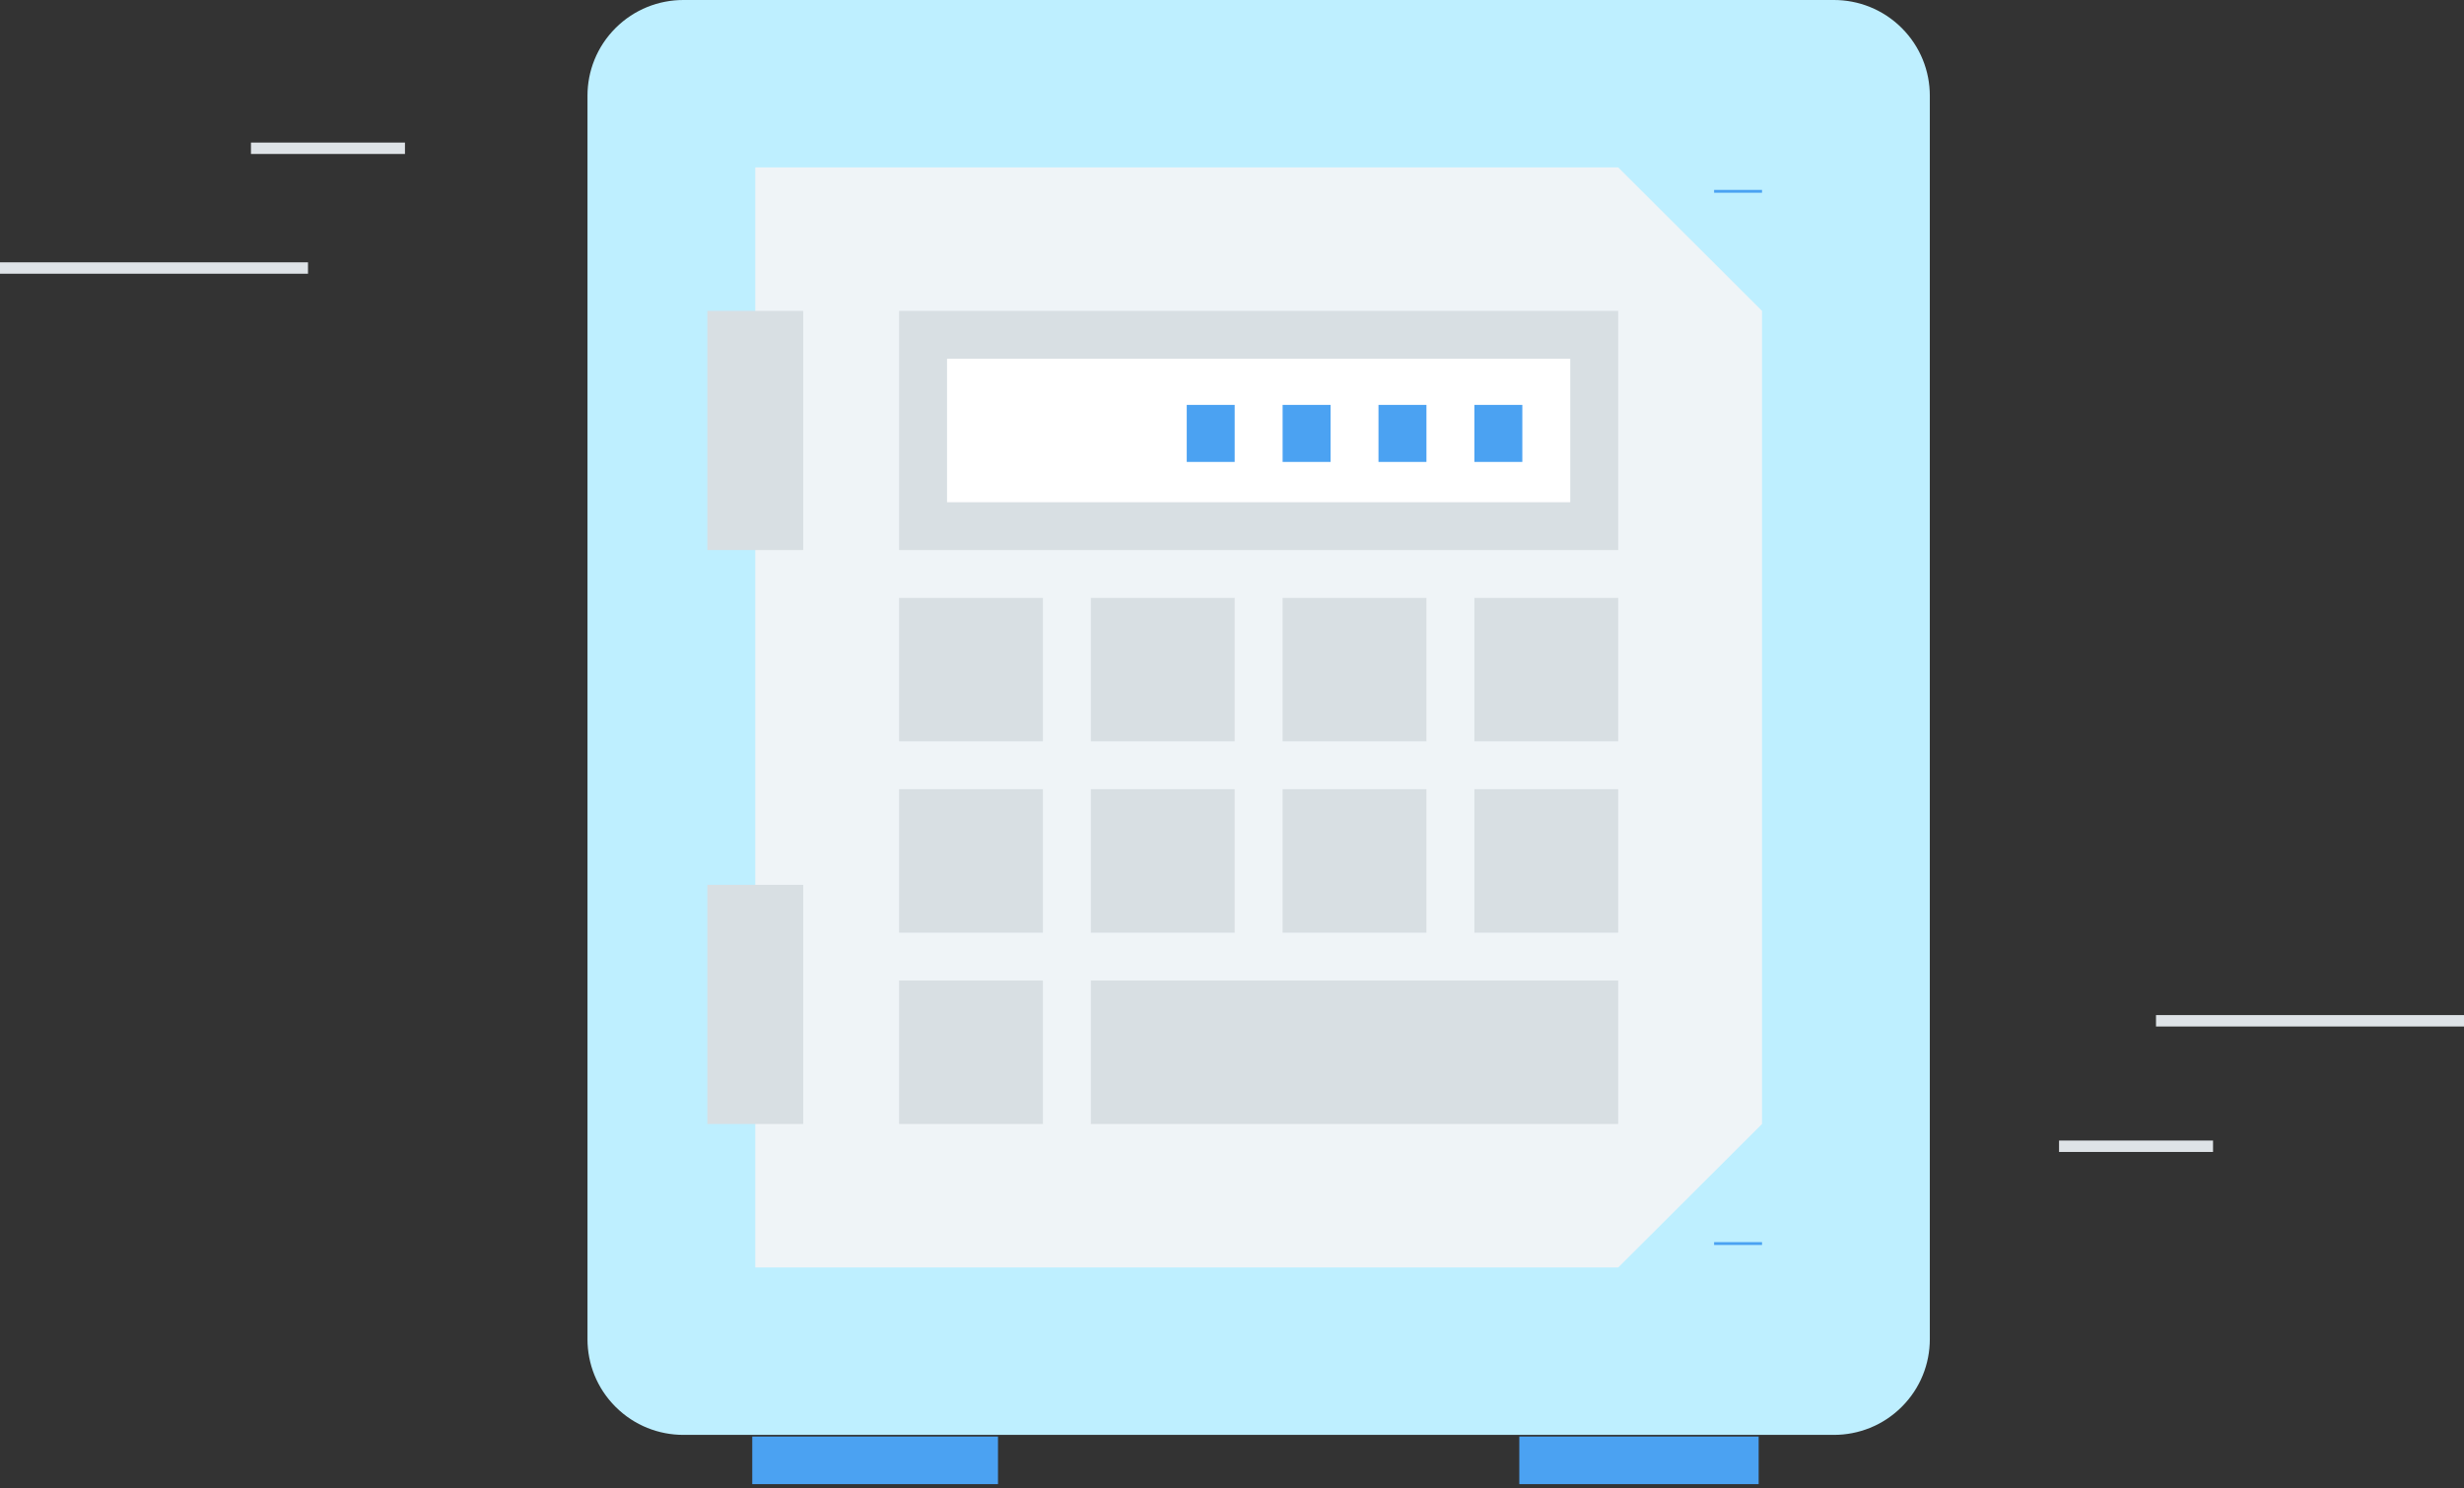 <?xml version="1.0" encoding="UTF-8"?>
<svg width="432px" height="261px" viewBox="0 0 432 261" version="1.1" xmlns="http://www.w3.org/2000/svg" xmlns:xlink="http://www.w3.org/1999/xlink">
    <rect x="0" y="0" width="432" height="261" fill="#333333" stroke="none"/>
    <!-- Generator: Sketch 46.1 (44463) - http://www.bohemiancoding.com/sketch -->
    <title>Page 1</title>
    <desc>Created with Sketch.</desc>
    <defs></defs>
    <g id="After-SIgnup-Process" stroke="none" stroke-width="1" fill="none" fill-rule="evenodd">
        <g id="Copy-Password" transform="translate(-834, -323)">
            <g id="Page-1" transform="translate(834, 323)">
                <polygon id="Fill-1" stroke="#4BA2F2" stroke-width="0.5" fill="#4BA2F2" points="132.138 260 174.724 260 174.724 252.155 132.138 252.155"></polygon>
                <polygon id="Fill-2" stroke="#4BA2F2" stroke-width="0.5" fill="#4BA2F2" points="266.621 260 308.086 260 308.086 252.155 266.621 252.155"></polygon>
                <g id="Group-30">
                    <path d="M338.345,234.839 C338.345,239.129 336.702,243.427 333.419,246.698 C330.141,249.973 325.834,251.613 321.534,251.613 L119.81,251.613 C115.511,251.613 111.203,249.973 107.925,246.698 C104.643,243.427 103,239.129 103,234.839 L103,16.774 C103,12.484 104.643,8.19 107.925,4.911 C111.203,1.64 115.511,0 119.81,0 L321.534,0 C325.834,0 330.141,1.64 333.419,4.911 C336.702,8.19 338.345,12.484 338.345,16.774 L338.345,234.839 Z" id="Fill-3" fill="#BEEFFF"></path>
                    <polygon id="Stroke-33" fill="#DEE3E7" fill-rule="nonzero" points="388 200 361 200 361 202 388 202"></polygon>
                    <polygon id="Stroke-34" fill="#DEE3E7" fill-rule="nonzero" points="432 178 378 178 378 180 432 180"></polygon>
                    <polygon id="Stroke-35" fill="#DEE3E7" fill-rule="nonzero" points="44 27 71 27 71 25 44 25"></polygon>
                    <polygon id="Stroke-36" fill="#DEE3E7" fill-rule="nonzero" points="0 48 54 48 54 46 0 46"></polygon>
                    <polygon id="Fill-5" fill="#EFF4F7" points="308.927 54.516 308.927 197.097 283.711 222.258 132.418 222.258 132.418 29.355 283.711 29.355"></polygon>
                    <path d="M300.522,33.548 L308.927,33.548" id="Stroke-7" stroke="#4BA2F2" stroke-width="0.5" fill="#4BA2F2"></path>
                    <path d="M300.522,218.065 L308.927,218.065" id="Stroke-9" stroke="#4BA2F2" stroke-width="0.5" fill="#4BA2F2"></path>
                    <polygon id="Fill-11" fill="#D8DFE3" points="124.013 96.452 140.823 96.452 140.823 54.516 124.013 54.516"></polygon>
                    <polygon id="Fill-13" fill="#D8DFE3" points="124.013 197.097 140.823 197.097 140.823 155.161 124.013 155.161"></polygon>
                    <polygon id="Fill-14" fill="#D8DFE3" points="157.634 130 182.849 130 182.849 104.839 157.634 104.839"></polygon>
                    <polygon id="Fill-15" fill="#D8DFE3" points="191.254 130 216.47 130 216.47 104.839 191.254 104.839"></polygon>
                    <polygon id="Fill-16" fill="#D8DFE3" points="224.875 130 250.091 130 250.091 104.839 224.875 104.839"></polygon>
                    <polygon id="Fill-17" fill="#D8DFE3" points="258.496 130 283.711 130 283.711 104.839 258.496 104.839"></polygon>
                    <polygon id="Fill-18" fill="#D8DFE3" points="157.634 163.548 182.849 163.548 182.849 138.387 157.634 138.387"></polygon>
                    <polygon id="Fill-19" fill="#D8DFE3" points="157.634 197.097 182.849 197.097 182.849 171.935 157.634 171.935"></polygon>
                    <polygon id="Fill-20" fill="#D8DFE3" points="191.254 197.097 283.711 197.097 283.711 171.935 191.254 171.935"></polygon>
                    <polygon id="Fill-21" fill="#D8DFE3" points="191.254 163.548 216.47 163.548 216.47 138.387 191.254 138.387"></polygon>
                    <polygon id="Fill-22" fill="#D8DFE3" points="224.875 163.548 250.091 163.548 250.091 138.387 224.875 138.387"></polygon>
                    <polygon id="Fill-23" fill="#D8DFE3" points="258.496 163.548 283.711 163.548 283.711 138.387 258.496 138.387"></polygon>
                    <polygon id="Fill-24" fill="#D8DFE3" points="157.634 96.452 283.711 96.452 283.711 54.516 157.634 54.516"></polygon>
                    <polygon id="Fill-25" fill="#FFFFFF" points="166.039 88.065 275.306 88.065 275.306 62.903 166.039 62.903"></polygon>
                    <path d="M266.901,76 L258.496,76" id="Stroke-26" stroke="#4BA2F2" stroke-width="10"></path>
                    <path d="M250.091,76 L241.685,76" id="Stroke-27" stroke="#4BA2F2" stroke-width="10"></path>
                    <path d="M233.28,76 L224.875,76" id="Stroke-28" stroke="#4BA2F2" stroke-width="10"></path>
                    <path d="M216.47,76 L208.065,76" id="Stroke-29" stroke="#4BA2F2" stroke-width="10"></path>
                </g>
            </g>
        </g>
    </g>
</svg>